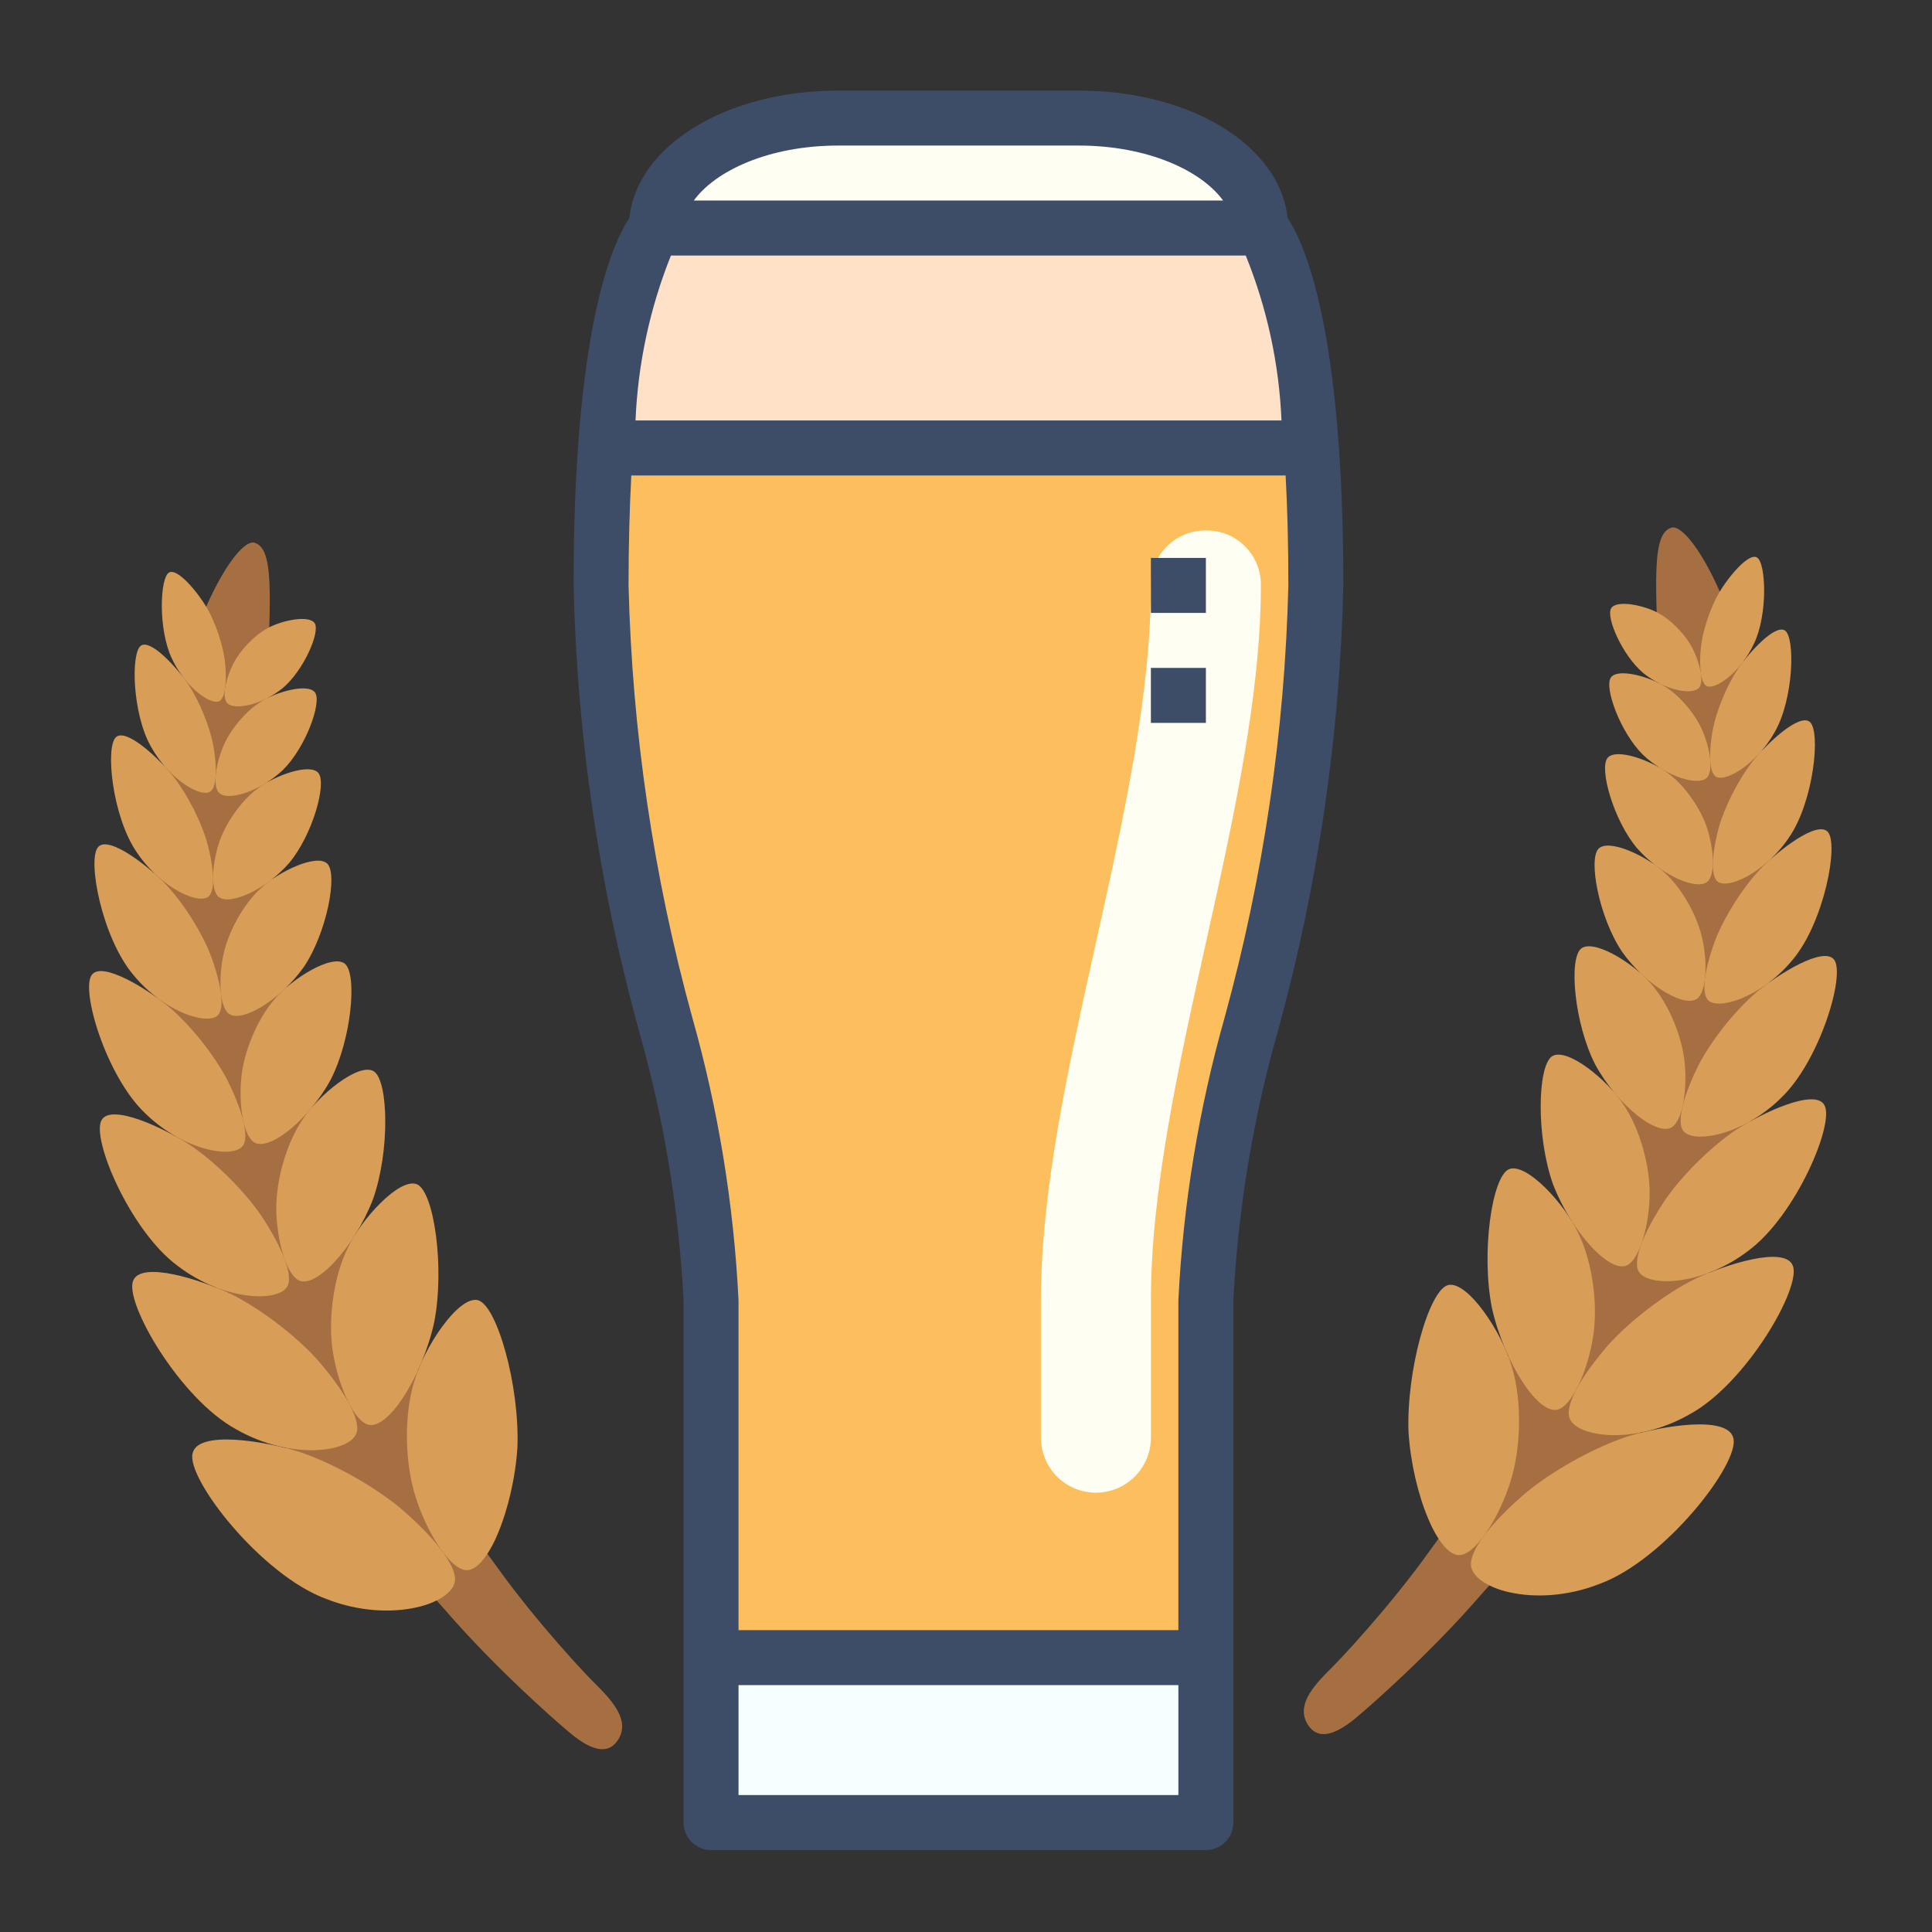 <svg width="128" height="128" viewBox="0 0 128 128" fill="none" xmlns="http://www.w3.org/2000/svg">
<rect x="0" y="0" width="128" height="128" fill="#333333" stroke="none"/>
<g clip-path="url(#clip0_391_3352)">
<path d="M79.893 117.107V120.75H47.107V109.821H79.893V117.107Z" fill="#DEEBEB"/>
<path d="M83.536 15.107H43.464C43.464 11.082 48.874 7.821 55.54 7.821H71.46C78.126 7.821 83.536 11.082 83.536 15.107Z" fill="#FFFEF2"/>
<path d="M86.887 29.679H40.113C40.987 17.584 43.464 15.107 43.464 15.107H83.536C83.536 15.107 86.013 17.584 86.887 29.679Z" fill="#FFE1C7"/>
<path d="M87.179 38.786C87.179 58.821 79.893 73.393 79.893 86.143V109.821H47.107V86.143C47.107 73.393 39.821 58.821 39.821 38.786C39.821 35.27 39.931 32.247 40.113 29.679H86.887C87.069 32.247 87.179 35.27 87.179 38.786Z" fill="#FDBF5E"/>
<path d="M47.107 120.75H79.893V109.821H47.107V120.75Z" fill="#F5FFFF"/>
<path d="M83.536 38.786V38.7C83.527 37.751 83.143 36.844 82.467 36.177C81.791 35.51 80.879 35.139 79.929 35.143H79.855C79.38 35.144 78.91 35.238 78.472 35.421C78.034 35.604 77.636 35.871 77.302 36.207C76.967 36.544 76.701 36.943 76.521 37.382C76.341 37.821 76.249 38.291 76.25 38.766V38.786C76.25 53.357 68.964 71.571 68.964 86.143V95.25C68.964 96.216 69.348 97.143 70.031 97.826C70.714 98.509 71.641 98.893 72.607 98.893C73.573 98.893 74.5 98.509 75.183 97.826C75.866 97.143 76.25 96.216 76.25 95.25V86.143C76.25 71.571 83.536 53.357 83.536 38.786Z" fill="#FFFEF2"/>
<path d="M71.458 6H55.542C48.093 6 42.2 9.657 41.699 14.441C40.512 16.216 38 21.957 38 38.786C38.229 48.728 39.674 58.605 42.304 68.196C43.974 74.046 44.974 80.067 45.286 86.143V120.75C45.286 121.233 45.478 121.696 45.819 122.038C46.161 122.38 46.624 122.571 47.107 122.571H79.893C80.376 122.571 80.839 122.38 81.181 122.038C81.522 121.696 81.714 121.233 81.714 120.75V100.714H78.071V108H48.929V86.143C48.616 79.783 47.583 73.48 45.849 67.353C43.291 58.037 41.879 48.444 41.643 38.786C41.643 36.054 41.714 33.635 41.825 31.5H50.408V27.857H42.105C42.261 24.108 43.054 20.412 44.452 16.929H82.534C83.943 20.409 84.744 24.106 84.902 27.857H48.929V31.5H85.175C85.293 33.635 85.357 36.054 85.357 38.786C85.121 48.444 83.709 58.037 81.151 67.353C79.417 73.48 78.384 79.783 78.071 86.143V100.714H81.714V86.143C82.026 80.067 83.026 74.046 84.696 68.196C87.326 58.605 88.771 48.728 89 38.786C89 21.957 86.488 16.216 85.308 14.441C84.8 9.657 78.907 6 71.458 6ZM78.071 118.929H48.929V111.643H78.071V118.929ZM55.542 9.643H71.458C76.086 9.643 79.621 11.333 81.033 13.286H45.967C47.379 11.333 50.914 9.643 55.542 9.643Z" fill="#3D4C67"/>
<path d="M76.25 36.964H79.893V40.607H76.25V36.964ZM76.25 44.25H79.893V47.893H76.25V44.25Z" fill="#3D4C67"/>
<path d="M99.741 94.864C99.732 94.846 97.635 98.833 94.795 102.644C92.053 106.504 88.569 110.187 88.034 110.684C87.002 111.727 85.826 113.025 86.668 114.294C87.514 115.567 89.011 114.554 90.166 113.528C90.754 113.04 94.752 109.547 98.058 105.726C101.451 101.977 104.152 97.901 104.156 97.918L101.948 96.391C100.781 95.584 99.741 94.864 99.741 94.864Z" fill="#A56F42"/>
<path d="M95.519 96.912C93.958 99.332 94.046 100.981 96.883 103.628C99.698 106.26 101.414 106.012 103.484 103.303C103.728 102.544 107.065 98.557 110.06 92.178C113.14 85.861 115.88 77.151 116.897 68.377C118 59.616 117.382 50.789 115.724 44.518C114.153 38.211 111.542 34.46 110.656 34.991C109.251 35.517 109.839 39.829 109.894 45.902C110.028 51.973 109.63 59.804 108.064 67.343C106.569 74.898 103.907 82.162 101.162 87.484C98.482 92.841 95.72 96.256 95.519 96.912Z" fill="#A56F42"/>
<path d="M107.84 95.164C110.137 94.465 114.485 93.746 114.839 95.282C115.278 96.935 110.298 103.371 105.959 104.943C101.613 106.646 97.322 105.183 97.453 103.553C97.546 102.297 99.41 100.348 101.022 98.961C102.71 97.545 105.451 95.955 107.84 95.164L107.84 95.164Z" fill="#D89D56"/>
<path d="M112.297 84.731C114.322 83.773 118.242 82.522 118.773 83.841C119.389 85.251 115.698 91.658 111.961 93.691C108.227 95.838 104.068 95.211 103.936 93.746C103.828 92.62 105.253 90.601 106.54 89.122C107.891 87.607 110.199 85.782 112.297 84.731Z" fill="#D89D56"/>
<path d="M115.021 74.85C116.767 73.72 120.222 72.096 120.864 73.203C121.587 74.38 118.984 80.542 115.838 82.86C112.701 85.278 108.81 85.333 108.49 84.052C108.239 83.067 109.28 81.063 110.275 79.562C111.322 78.019 113.219 76.069 115.021 74.85Z" fill="#D89D56"/>
<path d="M116.358 65.748C117.83 64.523 120.813 62.671 121.512 63.579C122.284 64.541 120.573 70.302 117.985 72.755C115.411 75.293 111.878 75.873 111.434 74.778C111.088 73.937 111.804 72.013 112.544 70.546C113.325 69.034 114.843 67.054 116.358 65.748Z" fill="#D89D56"/>
<path d="M116.631 57.572C117.845 56.323 120.371 54.37 121.081 55.099C121.857 55.868 120.85 61.121 118.772 63.581C116.709 66.114 113.591 67.063 113.075 66.149C112.675 65.447 113.124 63.652 113.648 62.263C114.204 60.829 115.385 58.896 116.631 57.572Z" fill="#D89D56"/>
<path d="M116.138 50.412C117.118 49.195 119.215 47.253 119.902 47.826C120.645 48.428 120.167 53.101 118.54 55.464C116.929 57.886 114.247 59.063 113.704 58.316C113.285 57.743 113.524 56.114 113.872 54.836C114.243 53.514 115.135 51.694 116.138 50.412Z" fill="#D89D56"/>
<path d="M115.145 44.31C115.918 43.175 117.625 41.335 118.261 41.776C118.943 42.238 118.837 46.288 117.598 48.469C116.372 50.698 114.127 51.977 113.593 51.38C113.182 50.921 113.265 49.482 113.477 48.341C113.703 47.16 114.355 45.502 115.145 44.31L115.145 44.31Z" fill="#D89D56"/>
<path d="M113.885 39.28C114.48 38.264 115.84 36.603 116.403 36.934C117.005 37.281 117.133 40.69 116.216 42.622C115.31 44.593 113.485 45.861 112.99 45.396C112.609 45.039 112.587 43.806 112.697 42.82C112.818 41.798 113.277 40.343 113.885 39.28ZM100.163 90.561C99.525 88.267 97.207 84.814 95.933 85.141C94.676 85.48 93.168 90.788 93.318 94.879C93.58 98.991 95.365 103.381 96.856 103.009C97.993 102.723 99.403 100.28 100.049 98.225C100.755 96.086 100.875 92.88 100.163 90.561Z" fill="#D89D56"/>
<path d="M104.585 81.735C103.689 79.769 101.107 76.978 99.967 77.466C98.839 77.966 98.118 83.028 98.845 86.665C99.67 90.311 101.993 93.917 103.304 93.356C104.304 92.927 105.235 90.544 105.537 88.615C105.879 86.603 105.549 83.716 104.585 81.735Z" fill="#D89D56"/>
<path d="M107.578 73.209C106.522 71.564 103.836 69.373 102.841 69.973C101.854 70.586 101.764 75.309 102.895 78.47C104.11 81.631 106.732 84.487 107.858 83.798C108.717 83.27 109.255 81.018 109.29 79.251C109.348 77.407 108.695 74.866 107.578 73.209Z" fill="#D89D56"/>
<path d="M109.402 65.194C108.269 63.845 105.603 62.179 104.755 62.846C103.913 63.527 104.309 67.852 105.695 70.541C107.153 73.227 109.885 75.402 110.829 74.637C111.548 74.052 111.776 71.979 111.612 70.397C111.458 68.743 110.591 66.549 109.402 65.194Z" fill="#D89D56"/>
<path d="M110.31 57.84C109.165 56.757 106.616 55.531 105.91 56.225C105.209 56.935 105.955 60.823 107.473 63.067C109.051 65.306 111.745 66.891 112.514 66.099C113.101 65.492 113.095 63.628 112.793 62.239C112.492 60.787 111.505 58.927 110.31 57.84L110.31 57.84Z" fill="#D89D56"/>
<path d="M110.541 51.25C109.437 50.397 107.078 49.527 106.504 50.214C105.932 50.916 106.905 54.349 108.451 56.187C110.047 58.019 112.59 59.113 113.201 58.333C113.668 57.736 113.496 56.098 113.11 54.902C112.718 53.652 111.688 52.104 110.541 51.25Z" fill="#D89D56"/>
<path d="M110.316 45.489C109.295 44.832 107.179 44.239 106.723 44.888C106.268 45.553 107.353 48.525 108.844 50C110.375 51.471 112.683 52.176 113.156 51.441C113.516 50.879 113.24 49.473 112.816 48.465C112.382 47.412 111.375 46.148 110.316 45.489L110.316 45.489Z" fill="#D89D56"/>
<path d="M109.838 40.6C108.93 40.104 107.096 39.716 106.742 40.303C106.389 40.906 107.487 43.418 108.854 44.576C110.252 45.732 112.268 46.145 112.621 45.483C112.89 44.975 112.564 43.802 112.142 42.974C111.708 42.108 110.776 41.099 109.838 40.6Z" fill="#D89D56"/>
<path d="M27.858 95.864C27.868 95.846 29.965 99.833 32.804 103.644C35.546 107.504 39.031 111.187 39.566 111.684C40.598 112.727 41.774 114.025 40.931 115.294C40.086 116.567 38.589 115.554 37.433 114.528C36.846 114.04 32.848 110.547 29.542 106.726C26.149 102.977 23.448 98.901 23.444 98.918L25.651 97.391C26.818 96.584 27.858 95.864 27.858 95.864Z" fill="#A56F42"/>
<path d="M32.081 97.912C33.642 100.332 33.554 101.981 30.717 104.628C27.902 107.26 26.185 107.012 24.116 104.303C23.872 103.544 20.535 99.557 17.54 93.178C14.459 86.861 11.72 78.151 10.703 69.377C9.599 60.616 10.218 51.789 11.876 45.518C13.447 39.211 16.058 35.46 16.944 35.991C18.349 36.517 17.761 40.829 17.705 46.902C17.572 52.973 17.97 60.804 19.536 68.343C21.031 75.898 23.693 83.162 26.438 88.484C29.117 93.841 31.88 97.256 32.081 97.912Z" fill="#A56F42"/>
<path d="M19.76 96.164C17.462 95.465 13.114 94.746 12.761 96.282C12.322 97.935 17.301 104.371 21.641 105.943C25.987 107.646 30.278 106.183 30.146 104.553C30.054 103.297 28.19 101.348 26.578 99.961C24.89 98.545 22.149 96.955 19.76 96.164L19.76 96.164Z" fill="#D89D56"/>
<path d="M15.303 85.731C13.277 84.773 9.358 83.522 8.826 84.841C8.211 86.251 11.901 92.658 15.639 94.691C19.373 96.838 23.532 96.211 23.664 94.746C23.771 93.62 22.347 91.601 21.06 90.122C19.709 88.607 17.401 86.782 15.303 85.731Z" fill="#D89D56"/>
<path d="M12.579 75.85C10.833 74.72 7.378 73.096 6.735 74.203C6.013 75.38 8.615 81.542 11.762 83.86C14.898 86.278 18.79 86.333 19.11 85.052C19.361 84.067 18.32 82.063 17.325 80.562C16.277 79.019 14.381 77.069 12.579 75.85Z" fill="#D89D56"/>
<path d="M11.242 66.748C9.77 65.523 6.786 63.671 6.088 64.579C5.316 65.541 7.027 71.302 9.615 73.755C12.189 76.293 15.721 76.873 16.166 75.778C16.512 74.937 15.796 73.013 15.056 71.546C14.274 70.034 12.757 68.054 11.242 66.748Z" fill="#D89D56"/>
<path d="M10.968 58.572C9.755 57.323 7.229 55.37 6.518 56.099C5.743 56.868 6.75 62.121 8.828 64.582C10.89 67.114 14.009 68.063 14.525 67.149C14.925 66.447 14.476 64.652 13.951 63.263C13.396 61.829 12.214 59.896 10.968 58.572Z" fill="#D89D56"/>
<path d="M11.461 51.412C10.482 50.195 8.385 48.253 7.698 48.826C6.955 49.428 7.432 54.101 9.059 56.464C10.671 58.886 13.352 60.063 13.896 59.316C14.315 58.743 14.076 57.114 13.728 55.836C13.357 54.514 12.465 52.694 11.461 51.412Z" fill="#D89D56"/>
<path d="M12.455 45.31C11.682 44.175 9.975 42.335 9.339 42.776C8.656 43.238 8.762 47.288 10.002 49.469C11.228 51.698 13.473 52.977 14.007 52.38C14.418 51.921 14.334 50.482 14.123 49.341C13.896 48.16 13.245 46.502 12.455 45.31L12.455 45.31Z" fill="#D89D56"/>
<path d="M13.715 40.28C13.119 39.264 11.76 37.603 11.196 37.934C10.595 38.281 10.467 41.69 11.383 43.622C12.29 45.593 14.115 46.861 14.61 46.396C14.991 46.039 15.013 44.806 14.902 43.82C14.782 42.798 14.323 41.343 13.715 40.28ZM27.436 91.561C28.075 89.267 30.392 85.814 31.667 86.141C32.924 86.48 34.431 91.788 34.282 95.879C34.02 99.991 32.234 104.381 30.744 104.009C29.607 103.723 28.196 101.28 27.551 99.225C26.845 97.086 26.725 93.88 27.436 91.561Z" fill="#D89D56"/>
<path d="M23.014 82.735C23.911 80.769 26.492 77.978 27.633 78.466C28.761 78.966 29.482 84.028 28.755 87.665C27.93 91.311 25.607 94.917 24.295 94.356C23.295 93.927 22.365 91.544 22.062 89.615C21.721 87.603 22.051 84.716 23.014 82.735Z" fill="#D89D56"/>
<path d="M20.022 74.209C21.078 72.564 23.764 70.373 24.759 70.973C25.745 71.586 25.836 76.309 24.705 79.47C23.49 82.631 20.867 85.487 19.741 84.798C18.883 84.27 18.344 82.018 18.309 80.251C18.251 78.407 18.905 75.866 20.022 74.209Z" fill="#D89D56"/>
<path d="M18.197 66.194C19.331 64.845 21.997 63.179 22.845 63.846C23.686 64.527 23.291 68.852 21.904 71.541C20.447 74.227 17.714 76.402 16.771 75.637C16.052 75.052 15.824 72.979 15.988 71.397C16.141 69.743 17.009 67.549 18.197 66.194Z" fill="#D89D56"/>
<path d="M17.289 58.84C18.435 57.757 20.983 56.531 21.689 57.225C22.391 57.935 21.645 61.823 20.127 64.067C18.549 66.306 15.855 67.891 15.085 67.099C14.499 66.492 14.505 64.628 14.806 63.239C15.107 61.787 16.095 59.927 17.289 58.84L17.289 58.84Z" fill="#D89D56"/>
<path d="M17.059 52.25C18.163 51.397 20.522 50.527 21.096 51.214C21.667 51.916 20.695 55.349 19.148 57.187C17.553 59.019 15.01 60.113 14.398 59.333C13.932 58.736 14.104 57.098 14.49 55.902C14.882 54.652 15.912 53.104 17.059 52.25Z" fill="#D89D56"/>
<path d="M17.283 46.489C18.305 45.832 20.421 45.239 20.877 45.888C21.331 46.553 20.246 49.525 18.756 51C17.224 52.471 14.916 53.176 14.444 52.441C14.084 51.879 14.36 50.473 14.784 49.465C15.217 48.412 16.224 47.148 17.283 46.489L17.283 46.489Z" fill="#D89D56"/>
<path d="M17.762 41.6C18.669 41.104 20.504 40.716 20.857 41.303C21.21 41.906 20.113 44.418 18.746 45.576C17.348 46.732 15.332 47.145 14.979 46.483C14.71 45.975 15.035 44.802 15.458 43.974C15.892 43.108 16.823 42.099 17.762 41.6Z" fill="#D89D56"/>
</g>
<defs>
<clipPath id="clip0_391_3352">
<rect width="128" height="128" fill="white"/>
</clipPath>
</defs>
</svg>
